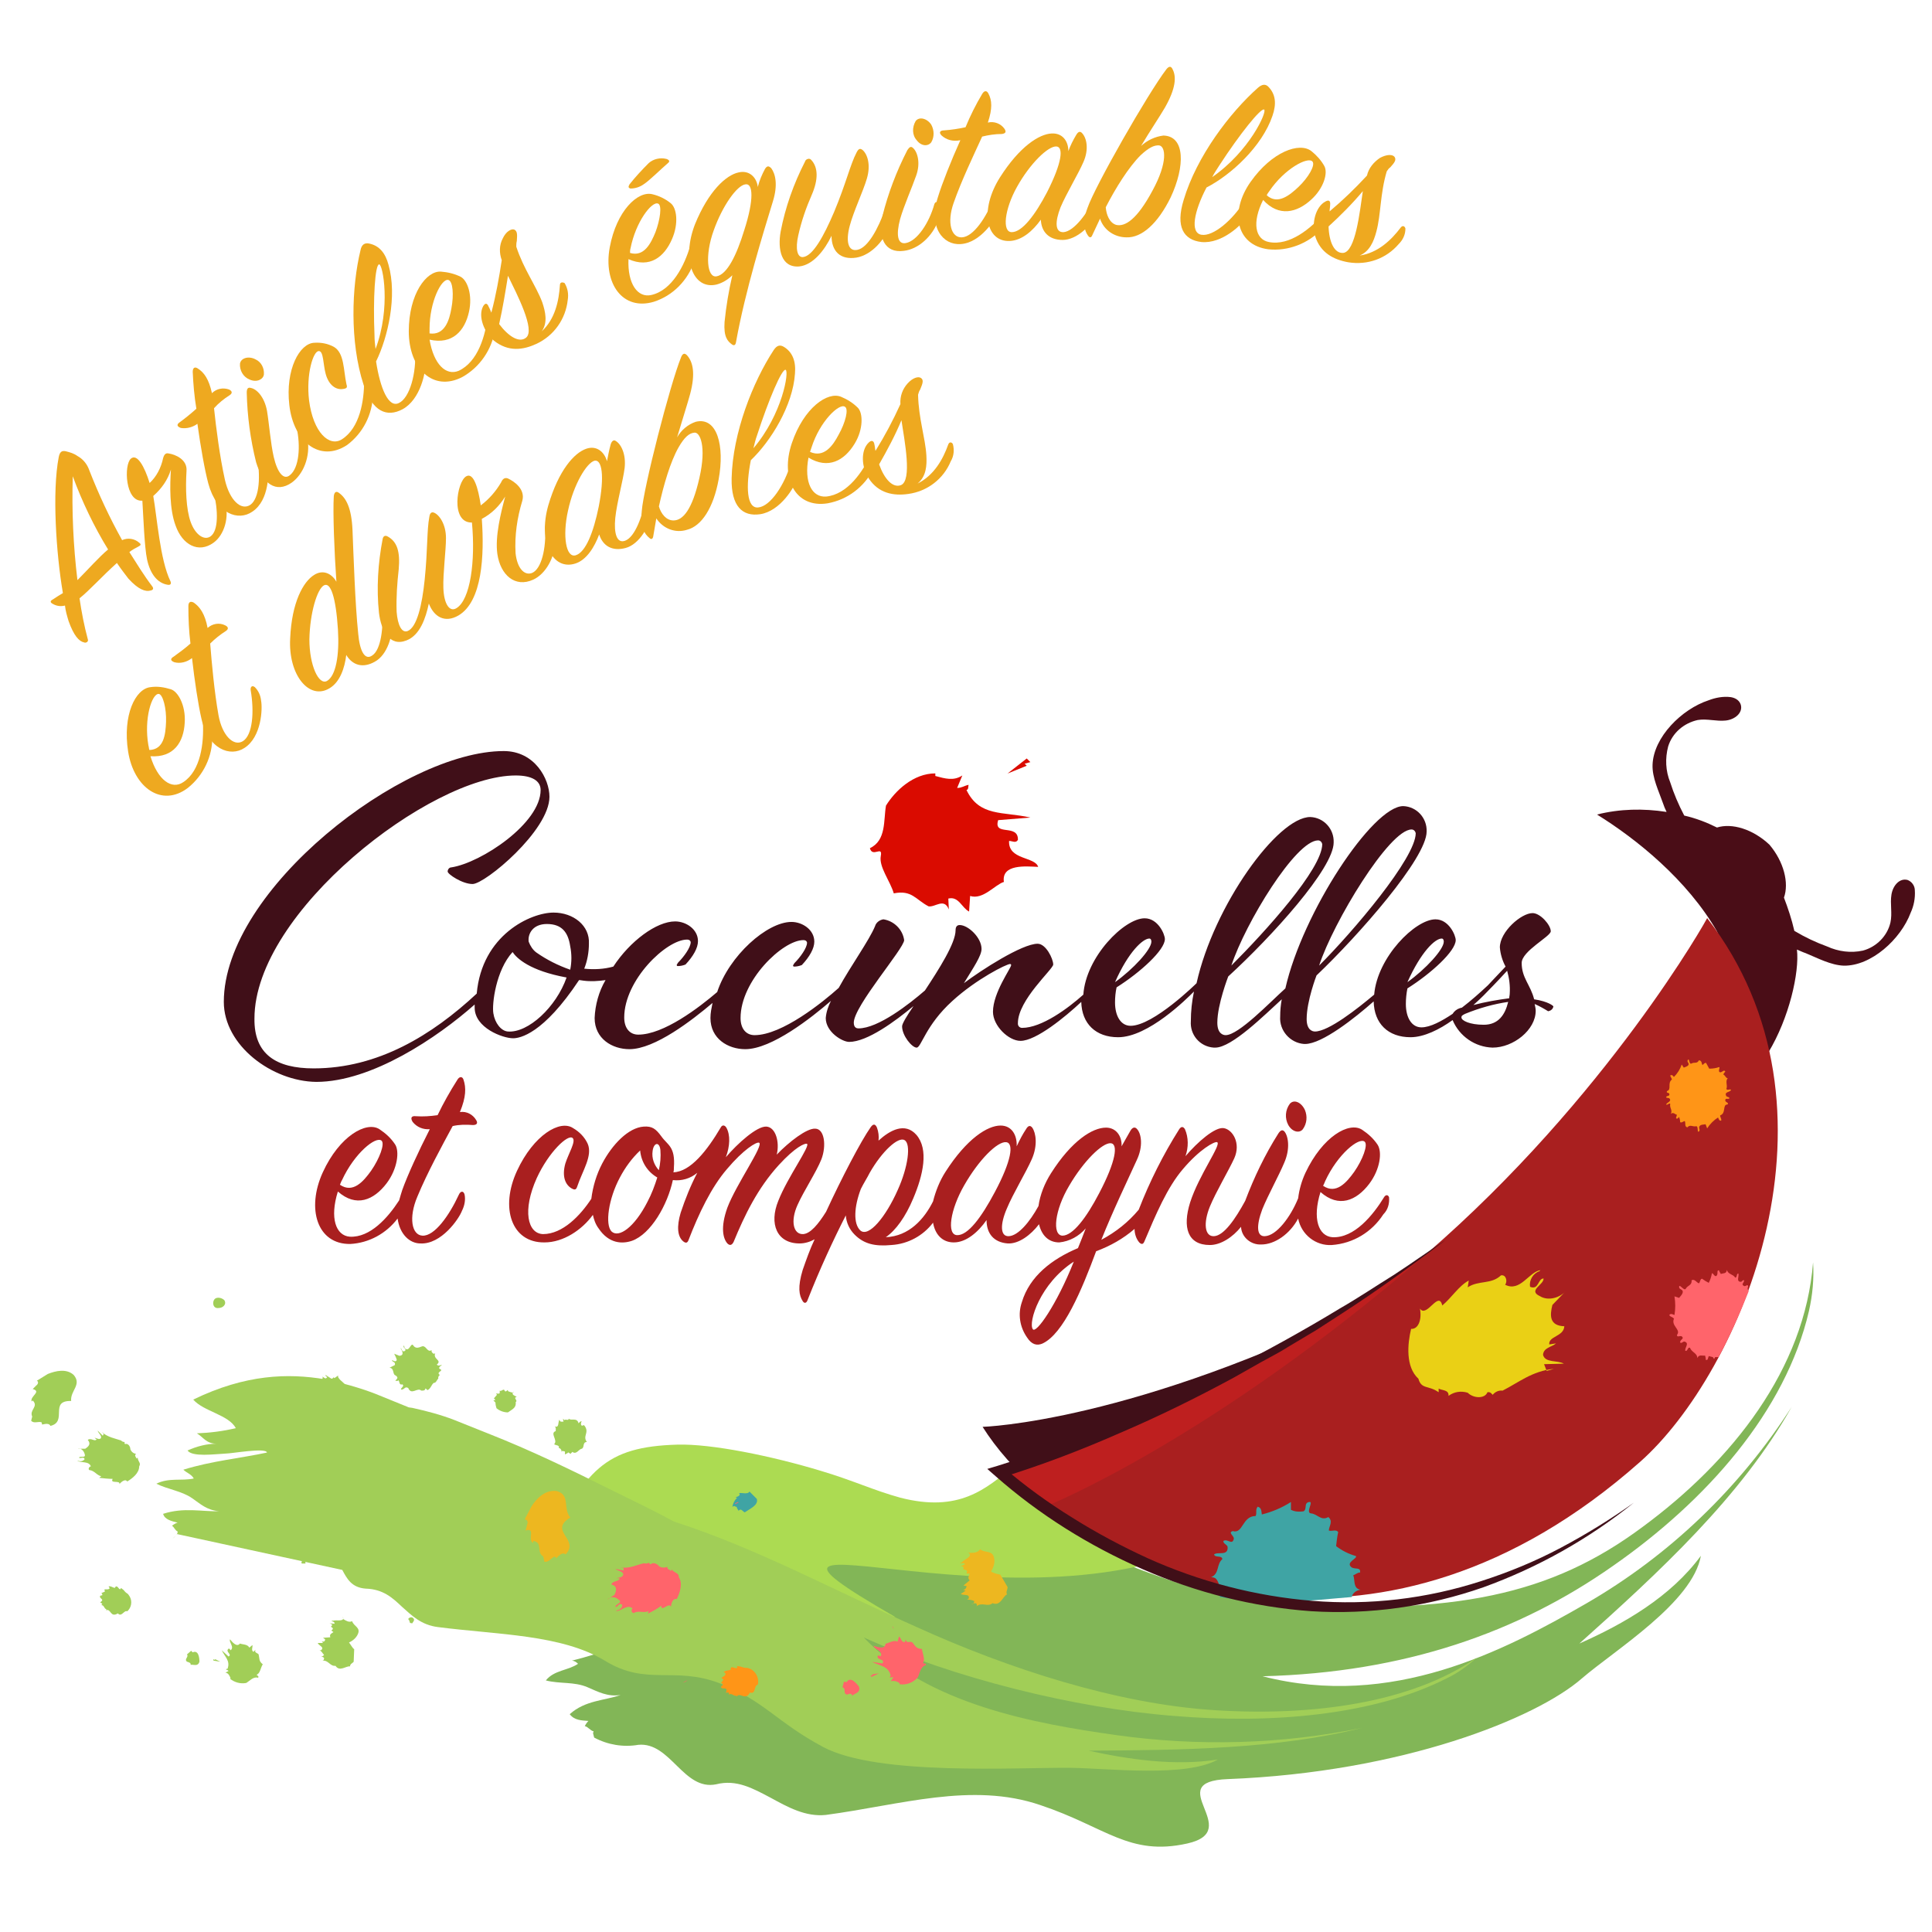 <?xml version="1.0" encoding="utf-8"?>
<!-- Generator: Adobe Illustrator 25.2.0, SVG Export Plug-In . SVG Version: 6.00 Build 0)  -->
<svg version="1.1" id="Calque_1" xmlns="http://www.w3.org/2000/svg" xmlns:xlink="http://www.w3.org/1999/xlink" x="0px" y="0px"
	 viewBox="0 0 372 372" style="enable-background:new 0 0 372 372;" xml:space="preserve">
<style type="text/css">
	.st0{fill:#82B657;}
	.st1{fill:#ACDB52;}
	.st2{fill:#A1CE57;}
	.st3{fill:#4A0D17;}
	.st4{fill:#400F18;}
	.st5{fill:#BE1F1F;}
	.st6{fill:#A91F1F;}
	.st7{fill:#3FA4A4;}
	.st8{fill:#EAD015;}
	.st9{fill:#FF9517;}
	.st10{fill:#FF646B;}
	.st11{fill:#DA0B00;}
	.st12{fill:#EDB720;}
	.st13{fill:#EEA920;}
</style>
<g id="Groupe_321" transform="translate(-1.306 114.314)">
	<g id="Groupe_292_1_" transform="translate(1.306 115.746)">
		<path id="Tracé_238_1_" class="st0" d="M111.3,90.3c-1.9,1.3-4.6,1.2-6.2,3.2c2.7,0.7,5.4,0.2,8,1.3c2.1,0.9,3.9,1.9,6.4,1.5
			c-3.1,1.1-6.8,1-9.8,3.7c0.9,1.2,2.3,1.2,3.6,1.3c-0.3,0.3-0.5,0.6-0.7,1c0.6,0.1,1.1,0.9,1.7,1c-0.1,0.2-0.1,0.5-0.2,0.7l0.1-0.3
			l0.2,0.8c2.6,1.4,5.6,1.9,8.5,1.4c6.2-0.6,8.7,8.9,15,7.6c3.9-1,7.1,0.8,10.5,2.6c3.3,1.8,6.7,3.7,10.6,3.3
			c14.3-1.9,28.1-6.4,41.3-1.9c12.6,4.2,17.1,9.9,28.3,7.4c11.2-2.5-5.2-11.9,7.8-12.4c33.6-1.3,59.4-11.7,68.2-19.4
			c6.4-5.5,21.3-14.6,22.9-23.6c-5.8,7.9-14.8,13.1-23.4,16.9c15.3-13.7,31.1-28.2,40.9-45.6c-10,15.6-23.5,28.6-39.6,37.9
			c-15.8,9.1-37.4,20.4-62.3,14c27.4-0.7,49.3-8.5,67.4-21.2c18.1-12.6,33.3-29.8,37.8-49.1c0.7-3.1,1-6.2,0.8-9.4
			c-1.6,20.5-15.5,38.2-32.9,51c-17.5,13-36,17-70.3,14.8c-19.9-1.2-49.7-17.1-49.7-17.1c-22-1.3-63.5,22.4-86.1,28
			C110.6,89.7,111,90,111.3,90.3z"/>
		<path id="Tracé_239_1_" class="st1" d="M172.4,81.3c-42.6-24.6,28.9,6.8,65.6-17.4c-8.8,5.8-15.9-11.2-20.7-15.9
			c-23.2-8.2-21.3,16.2-44,10.3c-5.1-1.4-9-3.3-15.4-5.2c-9.3-2.8-20.9-5.2-27.5-5c-13.8,0.4-17.9,4.8-25.2,20.6
			c7,4.9,15.5,4.6,22.1,10.4c-3,2.1-6.5,4.6-9.9,5.2c3,1.3,6.2,4.3,9.3,3.5L172.4,81.3z"/>
		<path id="Tracé_240_1_" class="st2" d="M78.1,44.2c1.5,0.8,3.7,1.8,4.4,3.2"/>
		<g id="Groupe_290_1_" transform="translate(24.207 22.225)">
			<path id="Tracé_241_1_" class="st2" d="M254.3,70.9c2.1-1,4.1-2.4,5.8-4c-12.7,8.8-31.8,11.3-50.5,10.1
				c-18.8-1.2-39.7-8-57.3-16c-16.4-7.3-30.9-15.2-46.7-20.3c-3.9-2.1-7.8-4-11.7-5.9c-8-4-15.8-7.8-24.2-11.1l-6.5-2.6
				c-2.6-1-5.3-1.7-8-2.3c-0.2,0-0.5-0.1-0.7-0.1l-6.4-2.6c-3.1-1.2-6.4-2.1-9.7-2.8c-7.1-1.2-15.3-1-25.4,3.9
				c2,2.3,6.8,2.9,8.2,5.5c-2.5,0.6-5,0.9-7.5,1c1.2,0.7,1.8,2,3.8,2c-1.9,0-3.8,0.5-5.6,1.3c0.9,1.3,5.2,0.7,7.3,0.6
				c1.2,0,7.8-1.2,8-0.2c-5.1,1.1-10.6,1.6-16.1,3.3c0.6,0.6,1.6,0.9,2,1.7c-2.4,0.5-4.8-0.2-7.2,1c2.2,1.1,4.9,1.4,6.9,2.8
				c1.6,1.1,2.8,2.3,5.2,2.5c-3.3,0.1-6.8-0.8-10.8,0.5c0.3,1.1,1.6,1.4,2.8,1.7c-0.4,0.1-0.7,0.3-1.1,0.6c0.4,0.2,0.6,0.9,1.1,1.1
				C10,43,9.8,43.2,9.7,43.3l0.2-0.2l31.8,6.9c0.9,1.7,1.8,3.4,4.5,3.6c3.4,0.1,5.2,1.8,7,3.5c1.9,1.7,3.7,3.5,6.9,3.9
				c11.6,1.5,23.8,1.4,32.2,6.5c8,4.9,13.3,1,22,4.3c8.7,3.4,11,7.5,20,12.3c10.5,5.6,37.5,3.9,47.6,4c7.3,0.1,22.2,1.9,28.4-1.6
				c-8.3,1.3-17.1,0-24.9-1.7c17.8-0.1,36.4-0.3,52.7-4.4c-15.6,3.2-31.7,3.6-47.4,1.4c-15.5-2.2-36.1-5.8-48.6-18.8
				c17.3,7.8,40.5,13.6,59.6,15.1C220.6,79.7,240.3,78,254.3,70.9z"/>
			<path id="Tracé_242_1_" class="st2" d="M9.7,43.4l-0.7,0.6C9.2,43.8,9.4,43.6,9.7,43.4z"/>
		</g>
		<g id="Groupe_291_1_" transform="translate(0 6.993)">
			<path id="Tracé_243_1_" class="st2" d="M16.3,42.9c0.3,0.9-0.8,0.3-1.1,0.7c0.3,0.3,0.9-0.3,1.1,0.3c-0.3,0.4-0.8,0.5-1.3,0.3
				h-0.1c0.7,0.5,2.2,0,2.6,1.1c-0.3,0-0.6,0.5-0.3,0.7c1,0.1,1.4,1,2.3,1.2l-0.4,0.3c0.9,0.1,1.8,0.2,2.6,0.2c-0.6,1,1.5,0.2,1.3,1
				c0.5-0.6,1.2-1,1.5-0.5c1-0.6,2.3-1.6,2.3-2.9c0.4-0.7-0.2-0.8-0.3-1.7l-0.2,0.2c-0.1-0.3-0.5-0.6-0.1-0.9
				c-0.5-0.1-0.9-0.4-1.1-0.9c0-0.6-0.5-1.2-1-1c-0.2-0.1-0.1-0.3-0.1-0.4c-0.3,0-0.5-0.1-0.7-0.3c-1.2-0.4-2.5-0.6-3.7-1.6l0.4,0.2
				l-0.2,0.5l-1-1c0.1,0.5,0.9,1,0.6,1.5c-0.4,0.3-0.8-0.1-1.2-0.1l0.4,0.3c-0.4,0.5-1.1-0.4-1.7,0.1c0.7,0.8,0.1,1.3-0.5,1.7
				l-1.4,0C15.5,41.7,16.1,42.2,16.3,42.9z"/>
			<path id="Tracé_244_1_" class="st2" d="M61.8,80.7l-0.3,0c0.4,0.1,0.6,0.6,0.9,0.9c-0.2,0.2-0.3,0.3-0.6,0.3l-0.1-0.1
				c0.1,0.2,1,0.1,0.6,0.8l-0.2,0.1c1.2-0.1,1.4,1.1,2.5,1c0.8,1.2,2,0,2.8,0.1c0-0.5,0.5-0.6,0.7-0.9l0.1-2.4
				c-0.4-0.3-0.6-0.8-1-1.3c0.7-0.3,1.4-0.9,1.7-1.6c0.6-1.3-0.8-1.5-1.1-2.5c-0.6,0.3-1.2-0.1-1.7-0.4L66,74.2
				c0.5,1.1-1.2,0.6-1.8,0.8l-0.4,0c0.2,0.2,0.7,0.2,0.6,0.6l-1-0.1c0.2,0,0.4,0.2,0.6,0.3l-0.3,0.4c0.2,0,0.3,0.2,0.4,0.3
				c0,0.2-0.2,0.3-0.3,0.4l0.4,0.3c-0.4,0.3-0.8,0.4-0.6,1l-1.4,0.1l0.4,0.3C62.6,79,62.3,79.1,62,79l-0.1-0.1l0.3,0.4l-1,0
				C61.3,79.8,62.6,80.1,61.8,80.7z"/>
			<path id="Tracé_245_1_" class="st2" d="M8,36.8l0.1,0.4c-0.2,0.2,1.3-0.5,1.6,0.3c3.4-0.8-0.3-4.9,4-4.8c-0.2-2,2.1-3.1,0.5-5
				c-1.4-1.3-3.5-0.8-5-0.2l-2.1,1.3c0.4,0.2,0.2,0.7-0.1,0.9l-0.7,0.7c1.8,0.5-0.6,1.4-0.2,2.4l0.2-0.2c1.2,1.2-0.7,1.8-0.1,3.1
				L6,36.5C6.5,37.1,7.3,36.6,8,36.8z"/>
			<path id="Tracé_246_1_" class="st2" d="M19.4,71.4c-0.4,0.2,0.7,0.2,0.1,0.6c0.6,0,0.5,0.7,1,0.8L20.4,73c1-0.4,0.8,1.5,2.3,0.6
				c0.7,0.8,1.2-0.7,1.8-0.4c0.8-0.7,1-1.9,0.5-2.8c-0.6-1-0.4-0.3-1.2-1.3l-0.5-0.4c-0.3,0.9-0.7-1-1.2,0c-0.5-0.1-0.7-0.4-1.2-0.3
				c0.1,0.1,0.2,0.3,0.2,0.4c-0.3,0.3-0.7,0.1-1,0.2l0.1,0.4l-0.7,0.3c0.2,0.1,0.2,0.2,0.2,0.4l-0.4,0.1
				C19,70.8,20.2,70.8,19.4,71.4z"/>
			<path id="Tracé_248_1_" class="st2" d="M37.7,46.6l0,0.4c0.5-0.2,0.3,0.4,0.6,0.6c0.8,0,2,0.2,2.2-0.6l-0.3-1.3
				c-0.4,0.2-0.8-0.4-1.2-0.6c0.1,0.5-0.8,0.1-0.7,0.2l0.1,0.2c-0.5,0.1-0.6,0.3-1.1,0.7c0.2-0.1,0.3,0,0.4,0.2
				C37.8,46.4,37.8,46.5,37.7,46.6z"/>
			<path id="Tracé_249_1_" class="st2" d="M38,45.9V46l0.6,0v-0.1L38,45.9z"/>
			<path id="Tracé_250_1_" class="st2" d="M42.1,14.8c0.8,0,1.6-0.7,1.1-1.5c-0.4-0.4-1.1-0.6-1.6-0.4C40.8,13.2,40.8,15,42.1,14.8
				z"/>
			<path id="Tracé_251_1_" class="st2" d="M55.5,61.8c-0.1,0.4,0,0.3,0.1,0.8c0.4,0.2,1.2,0.4,1.6,0c0.3-0.4,0.3-1,0-1.4
				c-0.5-0.4-0.4-0.2-1-0.5c-0.4,0.3-1,0.4-1,1.1L55.5,61.8z"/>
			<path id="Tracé_252_1_" class="st2" d="M58.8,64c0.1-0.3-0.1-0.4-0.3-0.6c-0.2,0-0.6,0.2-0.4,0.6L58.8,64z"/>
			<path id="Tracé_253_1_" class="st2" d="M45.5,39.8c0.3,0.4,0.8,0.5,1.3,0.5c0.1-0.3,0.5-0.5,0.2-0.8c-0.3-0.3-0.8-0.5-1.2-0.5
				c-0.1,0.2-0.5,0.4,0,0.7L45.5,39.8z"/>
			<path id="Tracé_254_1_" class="st2" d="M46.3,39.5l0.2-0.1c0.3,0.2-0.6-0.6-0.6,0.1C46,39.9,46.1,39.6,46.3,39.5z"/>
			<path id="Tracé_255_1_" class="st2" d="M61.3,31.2l-0.7,0.2c0.5-0.1,0.8,0.3,1.1,0.7c0,0.2-0.1,0.3-0.2,0.4
				c0.4-0.1,0.6,0.2,1,0.4l-0.3,0.5c1.5-0.1,3.9,1.1,4.9-1l-0.2-2.3l-0.1,0.1c-0.4-1.1-1.2-1.2-1.7-2.1l0-0.3l-0.7,0.5
				c-0.3-0.4-0.2,0.2-0.6,0.1l-1.1-0.7c-0.1,0.2,0.2,0.3,0.3,0.4c-0.3,0.5-0.6,0.1-0.9-0.1c0.2,0.5-0.4,0.9-1,1.6
				c-0.1-0.2-0.3-0.1-0.5-0.1c0.3,0,0.4,0.3,0.6,0.4v0.1l-1,0.1C60.4,30.8,61.4,30.4,61.3,31.2z"/>
			<path id="Tracé_256_1_" class="st2" d="M76.2,27.8c0.4,0.3,0.4,0.5,0.1,0.8l-0.2,0.2c-0.2-0.1,0.5,0.2,0.6-0.1
				c0.3,0.3,0.1,1,0.8,0.8c0.4,0.4-0.3,0.6-0.3,1c0.7,0.1,0.7-0.7,1.4-0.3c0.6,1.5,1.8-0.2,2.5,0.5c0.1,0,0.8,0.1,0.8-0.4
				c0.2,0,0.3,0.3,0.4,0.3c0.7-0.2,0.9-1.5,1.4-1.4c0.4-0.2,0.4-0.6,0.7-0.8c-0.1-0.3,0.1-0.6,0.3-0.7c-0.9-0.6,1-0.8-0.1-1.2
				c-0.2-0.4,0.4-0.6,0.5-0.7c-0.3-0.1-0.6,0.3-1-0.1c1.1-0.9-0.8-1-0.3-2.2c-0.3,0.3-0.6-0.1-0.7-0.3l0-0.3c-0.7,0.5-1-0.6-1.5-0.7
				c-0.3-0.3-1.4,0.9-2.1-0.3c-0.5-0.3-0.7,1.5-1.6,0.6L77.8,22c-0.4,0.5,0.7,0.7,0.1,1.1c-0.6,0.2-0.4-0.4-0.8-0.6
				c0.1,0.2,1,1.4-0.2,1.5l-1-0.4c0.2,0.4,0.4,0.8,0.5,1.2c-0.3,0.7-1-0.3-0.9,0.2c0.3,0.2,0.7,0.3,0.5,0.8l-1,0.5
				C76,26.4,75.5,27.6,76.2,27.8z"/>
			<path id="Tracé_257_1_" class="st2" d="M79.4,75.5c0.1-0.3,0.4-0.4,0.3-0.8c-0.3-0.6-1-0.3-1.1,0C79.1,75.2,78.6,75.5,79.4,75.5
				z"/>
			<path id="Tracé_258_1_" class="st2" d="M95.3,49.2c0.4-0.1,0.7,0.1,1-0.4c-0.2-0.2-0.1-0.8-0.5-0.9l-0.4,0
				c-0.3,0.3,0.8,0.5-0.1,0.8l-0.3-0.4C95.1,48.7,95,49,95.3,49.2z"/>
			<path id="Tracé_259_1_" class="st2" d="M95.4,33c0,0.4,0.1,0.8,0.2,1.1c0.6,0.5,1.4,0.8,2.2,0.8c1-0.7,1.6-0.9,1.5-2
				c0.5-0.3-0.6-0.8,0.2-1c-0.3-0.2-1.2-0.4-0.6-1c0.1,0.4-0.9,0-1.1-0.1l0-0.2c-0.2,0-0.3,0.4-0.6,0.2c-0.2-0.7-0.6,0.2-1.1-0.1
				c0.2,0.1,0.1,0.3,0.1,0.5c-0.1,0.2-0.5,0-0.7,0.1l-0.1-0.1l0.3,0.3l-0.6,0.7l0.3,0.3l-0.4,0.1L95.4,33z"/>
			<path id="Tracé_260_1_" class="st2" d="M106.7,41c0.2,0.3,1.1,0.1,0.9,0.8c0.2-0.1,0.4,0.2,0.5,0.4l0,0.3
				c0.1-0.3,0.4-0.1,0.6-0.1c0.2,0.1,0,0.4,0.1,0.6c0.2-0.2,0.4-0.1,0.6-0.4l0.5,0.3c0-0.2,0.2-0.2,0.3-0.4c0.8,0.6,1.2-0.5,1.8-0.6
				c0.6-0.2,0.1-1.3,1-1.3c-0.9-1.2,0.6-1.8-0.5-3.2c-0.1,0-0.3-0.1-0.4,0.1c-0.4-0.2-0.2-0.7-0.1-0.9c-0.3,0-0.4,0.2-0.6,0.4
				c-0.3-1.2-1.4-0.4-1.9-0.9c0,0.5-0.6,0-0.8,0.3l-0.3-0.3l0.1,0.6c-0.3-0.1-0.6,0.2-0.8-0.4c-0.3,0.6,0,1.6-0.9,1.3
				c0.3,0.2,0.2,0.6,0.2,0.9C105.8,38.9,107.5,40.3,106.7,41z"/>
			<path id="Tracé_261_1_" class="st2" d="M36.7,83.5c0.6-0.1,1.4,0.4,1.7-0.6c0-0.8-0.2-2.3-1.3-1.8l-0.3-0.3L36,81.5
				c0.4,0.5-0.6,0.9,0,1.4C36.3,83,36.8,83.1,36.7,83.5z"/>
			<path id="Tracé_262_1_" class="st2" d="M40,82l0.8,0.3L40,82z"/>
			<path id="Tracé_263_1_" class="st2" d="M42.4,82.9l-1-0.5v0.2l-0.3-0.2l0,0.3L42.4,82.9z"/>
			<path id="Tracé_264_1_" class="st2" d="M43.8,84.3c-0.1-0.1-0.2,0-0.3,0.1c0.2,0.1,0.4,0.1,0.5,0.3L43.4,85
				c0.6,0.1,0.8,0.6,1,1.1l-0.1,0.1c0.9,0.7,2,1,3.1,0.8c0.7-0.4,1.4-1.3,2.3-1c0.3-0.5-0.6-0.4-0.1-0.7s0.6-1.3,1-1.9
				c-0.8-0.6-0.6-1.1-0.8-1.9c-0.2-0.3-0.9-0.3-0.6-0.9l-0.4,0.4c-0.5-0.3-0.1-0.9-0.2-1.3L48,80.2c-0.3-0.7-1.4-0.6-1.8-0.8
				c-0.6,0.8-1.5-0.3-1.9-0.8c-0.3,0.5,0.9,1.5,0.1,2.1c-0.1-0.1-0.2-0.4-0.4-0.3c-0.7,0.6,0.8,1.1,0,1.5l-1.3-1.2
				C43.3,82,44.4,82.7,43.8,84.3z"/>
			<path id="Tracé_265_1_" class="st2" d="M42.9,83.1l0.6,0.3L42.9,83.1z"/>
			<path id="Tracé_266_1_" class="st2" d="M48.7,77.6L48.7,77.6l-0.1,0.5L48.7,77.6z"/>
		</g>
	</g>
	<g id="Groupe_296_1_" transform="translate(184.501 7.021)">
		<path id="Tracé_267_1_" class="st3" d="M162.8,61.5c0.5,0.2,1.1,0.5,1.7,0.7c2.2,0.9,4.8,2.3,7.3,2.4c5.3,0.1,11-5.1,12.9-10.2
			c0.6-1.3,0.9-2.8,0.8-4.3c0-0.9-0.6-1.7-1.4-2c-1.5-0.4-2.8,1-3.1,2.8s0.2,3.6-0.2,5.4c-0.6,2.6-2.7,4.7-5.3,5.4
			c-2.3,0.5-4.7,0.2-6.9-0.8c-2.2-0.8-4.3-1.8-6.3-3c-0.5-2.2-1.2-4.3-2-6.4c1-2.8,0-6.9-2.8-10.2l0,0l0,0l0,0l0,0
			c-3.2-3-7.2-4.2-10.1-3.3c-2-1-4.1-1.8-6.3-2.3c-1.1-2.1-2-4.2-2.7-6.4c-0.9-2.2-1-4.6-0.4-6.9c0.8-2.6,3-4.5,5.7-5.1
			c1.8-0.3,3.6,0.3,5.4,0.1s3.3-1.5,2.9-3c-0.2-0.7-0.8-1.3-1.9-1.5c-1.5-0.2-3,0.1-4.3,0.6c-5.2,1.7-10.6,7.1-10.8,12.4
			c-0.1,2.5,1.2,5.1,2,7.4c0.2,0.6,0.4,1.1,0.7,1.7c-4.5-0.7-9-0.6-13.4,0.5c7.6,4.7,17.4,12.6,23.1,22.5c4.3,9.6,5.6,15.4,9.9,23.3
			C161.3,74.7,163.3,65.9,162.8,61.5z"/>
		<path id="Tracé_268_1_" class="st4" d="M81.6,129.3C35,152.6,6,153.4,6,153.4c10.3,16.3,40,39.7,96.6,10.6
			c22-11.3,56.7-46,41.6-85.7C144.2,78.3,120.9,109.6,81.6,129.3z"/>
		<path id="Tracé_269_1_" class="st5" d="M91.4,120.2c-44.9,31-83,41.1-83,41.1c13.3,15.3,55.5,37.4,109.9-1.1
			c21.2-15,51.9-56,29.9-94.8C148.1,65.4,129.3,93.9,91.4,120.2z"/>
		<g id="Groupe_294_1_" transform="translate(12.61 42.632)">
			<path id="Tracé_270_1_" class="st6" d="M78.8,77.5C37.5,113.2,6,125.9,6,125.9c14.9,13.8,64.1,35.8,114-8.4
				c19.4-17.2,41.3-68,12.9-104.7C133,12.8,113.7,47.3,78.8,77.5z"/>
			<g id="Groupe_293_1_" transform="translate(31.258 112.437)">
				<path id="Tracé_271_1_" class="st7" d="M34.9,29.7c-1.5-0.3-1-1.8-1.4-2.8c0.4-0.1,0.9-0.6,1.3-0.5c0.2-1.1-0.9-0.6-1.6-1
					c-1.3-1,1.2-1.7,0.8-2.2c-1.4-0.4-2.6-1-3.8-1.9c0.1-0.9,0.2-1.8,0.4-2.7c-0.4-0.6-1.2-0.1-1.8-0.3c0-0.8,0.9-1.8-0.1-2.6
					c-1.4,0.8-2.1-0.6-3.3-0.7c-1.2-0.1,0.6-2.4-0.4-2.2c-1.1,0.2-0.3,1.4-1.1,1.8c-0.8,0.1-1.6,0.1-2.4-0.3l0-1.5
					c-1.7,1.1-3.6,1.9-5.6,2.4c-0.1-0.5,0-1.3-0.8-1.5c-0.5,0.6-0.1,1.2-0.4,1.8c-2.6,0-2.4,3.5-4.4,2.9c-1,0.3,0.3,0.9,0.2,1.5
					c-0.3,1.3-1.2-0.1-2,0.4c-0.1,0.5,0.7,0.7,0.8,1.1c0.2,1.9-1.9,0.9-2.6,1.5c0.2,0.7,1.5,0.1,1.6,0.9c-1.2,1-0.5,2.8-2.2,3.5
					c1.4-0.1,1.3,1.2,1.9,2C7.6,29.5,7.2,30,6.8,30c0,0.8,0.6,0.5,1.2,0.5c-0.1,0.2-0.2,0.4-0.2,0.6c10.8,1.7,16.6,0.7,25.4,0
					C33.4,30.3,34.1,29.8,34.9,29.7z"/>
			</g>
			<path id="Tracé_272_1_" class="st8" d="M100.7,85.6c-2.4-1.1,0.8-2.2,0.7-3.4c-1.1,0-0.9,2.3-2.6,1.6c-0.2-1.3,0.6-2.6,1.8-3
				l0.2-0.2c-2.2,0.3-3.9,4.3-6.8,2.8c0.5-0.6,0.2-2-0.8-1.8c-1.9,1.8-4.3,0.9-6.4,2.3l0.2-1.3c-1.9,1-3.3,3.3-5.1,4.8
				c-0.7-3-3,2.5-4.3,0.6c0.4,2.1-0.3,4-1.7,3.9c-0.7,2.9-1.1,7.3,1.4,9.6c0.6,2.1,1.9,1.2,3.9,2.6l0-0.7c0.7,0.4,2,0.2,1.9,1.4
				c1.1-0.8,2.4-1,3.7-0.6c1.1,1.1,3.3,1.2,3.8-0.1c0.6-0.1,0.8,0.3,1,0.5c0.5-0.6,1.2-0.9,1.9-0.8c3-1.5,5.7-3.8,9.9-4.2L102,100
				l-0.5-1.3l3.8-0.1c-1.2-0.7-3.6-0.1-4-1.7c0.1-1.4,1.7-1.5,2.5-2.2l-1.3,0.2c-0.2-1.6,2.8-1.5,2.9-3.5c-2.9-0.1-2.8-2.1-2.3-4.1
				l2.6-2.7C104.6,85.9,102.3,86.6,100.7,85.6z"/>
			<path id="Tracé_273_1_" class="st9" d="M136,42.9c0.1-0.1,0.2-0.4,0.4-0.5c-0.2-0.5-0.5,0-0.9,0.1c-0.7,0,0-1-0.3-1
				c-0.6,0.2-1.2,0.3-1.9,0.3c-0.2-0.4-0.4-0.7-0.6-1.1c-0.3-0.1-0.5,0.3-0.7,0.4c-0.2-0.3-0.1-0.9-0.7-0.9
				c-0.3,0.7-0.9,0.3-1.4,0.6c-0.5,0.3-0.4-1.1-0.7-0.7c-0.3,0.4,0.3,0.6,0.1,1c-0.2,0.3-0.7,0.4-0.9,0.5l-0.4-0.6
				c-0.3,0.9-0.8,1.7-1.5,2.4c-0.2-0.2-0.3-0.5-0.7-0.3c0,0.3,0.3,0.5,0.3,0.8c-0.9,0.7,0,1.9-0.9,2.2c-0.3,0.4,0.3,0.3,0.4,0.5
				c0.2,0.6-0.5,0.3-0.6,0.7c0.1,0.2,0.4,0.1,0.6,0.2c0.6,0.6-0.5,0.8-0.6,1.2c0.3,0.2,0.6-0.4,0.8-0.1c-0.2,0.7,0.5,1.2,0.1,1.9
				c0.5-0.4,0.8,0.1,1.2,0.2c-0.1,0.1-0.1,0.4-0.2,0.6c0.2,0.3,0.4,0,0.6-0.2c0.1,0.3,0.2,0.6,0.2,1c0.3,0.2,0.6-0.2,0.9-0.2
				c0.2,0.4-0.1,1.1,0.5,1.2c0.5-0.6,1-0.1,1.6-0.2c0.6-0.2,0.2,1.3,0.6,1c0.4-0.3-0.2-0.7,0.2-1.1c0.3-0.3,0.8-0.2,1.1-0.3l0.3,0.8
				c0.5-0.8,1.3-1.6,2.1-2.1c0.1,0.2,0.2,0.7,0.6,0.6c0.1-0.4-0.2-0.6-0.2-1c1.2-0.4,0.4-2.1,1.4-2.1c0.4-0.3-0.3-0.4-0.4-0.7
				c-0.1-0.7,0.6-0.2,0.8-0.5c-0.1-0.3-0.4-0.2-0.6-0.4c-0.5-0.9,0.7-0.7,0.9-1.2c-0.2-0.3-0.7,0.2-0.9-0.2c0.3-0.7-0.3-1.5,0.3-2.1
				C136.6,43.8,136.4,43.1,136,42.9z"/>
		</g>
		<g id="Groupe_295_1_" transform="translate(132.218 110.373)">
			<path id="Tracé_274_1_" class="st10" d="M21.2,16c-0.1-0.6-0.5,0.1-0.8-0.1c-0.7-0.3,0.1-0.7,0-1.1c-0.3-0.1-0.4,0.3-0.6,0.3
				c-1,0-0.3-1.1-0.5-1.6c-0.4,0-0.2,0.8-0.6,0.8c-0.4-0.7-1.4-0.6-1.6-1.5c-0.1,0.8-0.7,0.6-1.2,0.8c0-0.2-0.3-0.4-0.3-0.7
				c-0.5-0.1-0.2,0.5-0.4,0.9c-0.4,0.7-0.8-0.6-1-0.3c-0.1,0.6-0.3,1.2-0.6,1.8c-0.4-0.2-0.9-0.5-1.3-0.8c-0.4,0.1-0.3,0.6-0.6,0.9
				c-0.5-0.2-0.8-0.9-1.4-0.6c0.1,1-0.8,1-1.1,1.6c-0.3,0.6-1.2-0.9-1.3-0.4c-0.1,0.6,0.7,0.5,0.7,1c0,0.5-0.5,0.9-0.7,1.2L7,17.9
				c0.2,1.2,0.2,2.4,0,3.6c-0.3-0.1-0.7-0.4-1,0c0.2,0.4,0.6,0.3,0.9,0.7c-0.6,1.4,1.4,2.1,0.6,3.1c-0.1,0.6,0.6,0.1,0.9,0.3
				C9,26.1,8,26.2,8.1,26.8c0.3,0.2,0.5-0.2,0.8-0.2c1.1,0.3,0,1.2,0.2,1.8c0.5,0.1,0.4-0.8,0.9-0.6c0.3,0.9,1.4,1,1.4,2
				c0.3-0.8,1-0.4,1.5-0.5c0,0.2,0.2,0.5,0.1,0.8c0.5,0.2,0.4-0.3,0.6-0.7c0.3,0.1,0.5,0.1,0.8,0.2c0.1,0.2,0.2,0.4,0.3,0.3
				c0-0.1,0.1-0.2,0.1-0.3c0.2,0,0.4,0,0.7,0c2.2-4.1,4.1-8.4,5.8-12.7C21.1,16.7,21,16.3,21.2,16z"/>
		</g>
		<path id="Tracé_275_1_" class="st4" d="M95.2,117.4c-6.5,4.9-13.1,9.7-19.9,14.1c-1.7,1.1-3.4,2.2-5.1,3.3l-5.2,3.1
			c-1.7,1.1-3.5,2-5.3,3c-1.8,1-3.5,2-5.3,3c-7.2,3.9-14.5,7.5-22,10.7c-7.5,3.3-15.1,6.2-22.9,8.6l0.5-2c4.2,3.6,8.6,6.8,13.3,9.7
			c4.6,2.9,9.5,5.5,14.5,7.8c10,4.5,20.7,7.3,31.7,8.2c11,0.9,22-0.4,32.5-3.8c5.3-1.7,10.4-3.8,15.3-6.4c4.9-2.6,9.6-5.5,14.1-8.7
			c-8.7,7-18.5,12.5-29,16.3c-10.6,3.7-21.9,5.3-33.1,4.6c-11.2-0.8-22.2-3.6-32.5-8.1c-10.3-4.5-19.9-10.5-28.3-17.9l-1.6-1.4
			l2-0.6c7.7-2.4,15.3-5.1,22.7-8.3c7.4-3.2,14.8-6.5,22-10.2s14.3-7.6,21.2-11.8c3.5-2,6.9-4.3,10.3-6.4
			C88.5,122,91.8,119.6,95.2,117.4z"/>
	</g>
	<g id="Groupe_298_1_" transform="translate(185.498 18.028)">
		<path id="Tracé_277_1_" class="st11" d="M18,12.8L15.3,14L18,12.8z"/>
		<path id="Tracé_278_1_" class="st11" d="M9.8,16.6l3.7-1.5l-0.4-0.4l1.1-0.3l-0.7-0.7L9.8,16.6z"/>
		<path id="Tracé_279_1_" class="st11" d="M8.1,17.4L6,18.1L8.1,17.4z"/>
	</g>
	<g id="Groupe_299_1_" transform="translate(55.863 80.208)">
		<path id="Tracé_280_1_" class="st6" d="M34,19.6c1.2-2.9,1.2-4.7,0.7-6.2c-0.2-0.7-0.8-0.7-1.2,0c-1.4,2.2-2.7,4.5-3.8,6.8
			c-1.4,0.2-2.8,0.3-4.2,0.2c-0.8-0.1-1.1,0.3-0.6,1.1c0.8,1,2,1.5,3.3,1.4c-2.2,4.3-4.3,8.9-5.3,11.7c-0.2,0.6-0.4,1.3-0.6,2
			c-2.2,3.4-5.6,7.2-9.5,7c-2.7-0.2-3.9-3.6-2.3-8.7c3.5,3.1,6.9,1.7,9.4-1.6c2.1-2.8,2.5-6.2,1.6-7.5c-0.8-1.2-1.8-2.1-3-2.9
			c-2.5-1.6-7.7,1.3-10.9,8.3s-1.1,13.9,5.3,13.8c3.6-0.2,6.9-2,9.1-4.9c0.4,3,2.3,4.8,4.4,4.8c4,0.2,7.4-4.7,8-6.3
			c0.5-1,0.7-2.1,0.5-3.1c-0.2-0.8-0.8-0.7-1.1,0c-1.9,4.1-4.7,8-7,7.9c-2.1-0.1-2.7-3.5-1-7.5c1.9-4.6,4.8-9.9,6.8-13.6
			c1.3-0.3,2.6-0.3,3.9-0.2c0.8,0,1-0.4,0.6-1C36.5,20.1,35.3,19.4,34,19.6z M11.3,32.7c2.4-5.2,6.5-8.5,7.6-7.6
			c0.7,0.6-0.4,3.5-2,5.8c-1.5,2.1-3.5,4.4-6,2.7C11,33.4,11.1,33,11.3,32.7L11.3,32.7z"/>
		<path id="Tracé_281_1_" class="st6" d="M196.3,22.9c0.8-1.1,0.9-2.5,0.4-3.7c-0.7-1.5-2.1-2.1-2.9-1.2c-0.9,1.2-1,2.8-0.3,4.1
			C194.3,23.5,195.7,23.7,196.3,22.9z"/>
		<path id="Tracé_282_1_" class="st6" d="M212.9,36c-0.2-0.5-0.6-0.5-0.9-0.1c-2.2,3.6-5.8,8-10,7.8c-2.7-0.2-3.9-3.6-2.3-8.7
			c3.5,3.1,6.9,1.7,9.4-1.6c2.1-2.8,2.5-6.1,1.6-7.5c-0.8-1.2-1.8-2.1-3-2.9c-2.5-1.6-7.6,1.3-10.9,8.3c-0.7,1.5-1.2,3.2-1.4,4.9
			c-1.5,3.7-4.2,7.2-6.4,7.3c-1.6,0.1-1.7-2-0.5-5.2c1.1-2.7,3.2-6.5,4.2-8.9c1.2-2.7,0.8-5.1,0.1-6c-0.4-0.5-0.8-0.3-1.2,0.3
			c-2.6,4.1-4.7,8.5-6.4,13c-1.9,3.5-4.1,6.7-6,6.8c-1.8,0.1-2.1-2.5-0.8-5.7c1.2-2.9,3.6-6.9,4.7-9.3c1.3-2.9-0.3-5.5-2-5.8
			s-5.1,2.7-7.4,5.4c0.6-1.7,0.6-3.6-0.1-5.2c-0.3-0.5-0.7-0.6-1.1,0c-3.1,4.9-5.7,10.1-7.8,15.5c-2,2.4-4.4,4.3-7.2,5.8
			c2.1-5.3,5.3-12,6.8-15.3c1.3-2.7,0.9-5.1,0.1-6c-0.4-0.5-0.9-0.4-1.3,0.3c-0.5,0.9-1.1,1.9-1.7,3c0.1-1.9-1-3.6-3-3.6
			c-2.6,0-6.6,2.5-10.6,8.8c-1.2,1.9-2.1,4.1-2.4,6.3c-1.7,3.1-3.9,5.7-5.7,5.8c-1.7,0.1-1.7-2.3-0.4-5.3c1.2-2.9,3.7-7,4.8-9.5
			c1.2-2.7,0.8-5.1,0.1-6.1c-0.4-0.5-0.8-0.4-1.2,0.3c-0.6,0.9-1.2,2-1.8,3.3c0.1-2.1-0.9-4-3.1-4c-2.5,0-6.5,2.5-10.6,8.9
			c-1.1,1.7-1.9,3.7-2.4,5.7c-1.7,3.4-4.6,6.7-9.1,6.9c1.9-1.3,3.8-3.9,5.3-7.5c1.9-4.5,3-9.4,0.6-12.2c-2.2-2.5-5.1-0.9-7.3,1.1
			c0.1-0.8,0-1.7-0.3-2.5c-0.3-0.7-0.7-0.8-1.2-0.1c-1.9,2.7-5.6,9.8-8.6,16.3c-1.5,2.4-3,4.2-4.4,4.3c-1.9,0.1-2.5-2.5-1.1-5.6
			c1.2-2.7,3.6-6.3,4.6-8.8c1-2.6,0.6-5.9-1.2-5.9c-1.6-0.1-5,2.5-7.4,5c0.6-2.4-0.2-5.3-2-5.4c-1.8-0.1-5.5,3.2-7.8,5.9
			c0.8-2.1,0.9-4.3,0.1-5.7c-0.3-0.5-0.8-0.6-1.1,0c-2.6,4.4-5.8,8.5-9.1,8.6c0.1-0.3,0.1-0.6,0.1-0.9c0.3-4.1-1.2-4.3-2.4-6
			c-1.1-1.5-1.8-2-3.4-1.9c-3,0.2-6.1,3.5-8,7.1c-1.1,2.1-1.8,4.4-2.1,6.8c-2.1,3.2-5.5,6.8-9.3,6.8c-3-0.1-4-4.6-1.2-10.8
			c2.3-5,6-8.5,6.9-7.7c0.7,0.6-0.8,3-1.4,4.9c-0.7,2.5,0,4.1,1.2,4.8c0.7,0.4,0.9,0.2,1.1-0.4c1-3,3-5.9,2-8.2
			c-0.6-1.3-1.6-2.3-2.8-3c-2.5-1.7-7.6,1.3-10.8,8.2c-3.3,7.1-1.1,13.9,5.3,13.8c3.6,0,7.2-2.4,9.3-5.3c0.2,0.9,0.5,1.8,1.1,2.6
			c2,3,4.6,3,6.4,2.4c3.7-1.3,6.9-7,7.9-11.7c1.7,0.2,3.4-0.3,4.7-1.4c-1.3,2.5-2.3,5-3.2,7.7c-0.8,2.7-0.6,4.6,0.5,5.5
			c0.5,0.4,0.8,0.3,1-0.2c2-5.2,4.4-10.2,7.4-13.7c3.2-3.8,5.7-5.3,6.2-5.1c1,0.4-4.4,8-6.1,12.5c-1.4,3.9-0.8,6,0,6.9
			c0.5,0.5,0.9,0.3,1.2-0.3c2.1-5.1,4.6-10.3,8.7-14.8c3.2-3.5,5-4.2,5.4-4.1c0.8,0.3-3.7,6.4-5.5,11c-1.8,4.4-0.3,8.2,4.1,8.2
			c1,0,2-0.3,2.9-0.8c-0.9,1.9-1.6,3.9-2.3,5.9c-1,3.3-0.7,4.9,0,6c0.3,0.5,0.7,0.4,0.9-0.1c2.4-6.1,5-11.7,7.4-16.4
			c0.1,1.4,0.7,2.7,1.7,3.7c1.8,1.8,3.9,2.3,7.1,2c3.2-0.2,6.1-1.8,8-4.3c0.4,2.3,1.8,3.8,4,3.8c2.4,0,4.7-2,6.3-4.3
			c0,2.6,1.4,4.3,4.1,4.5c2.1,0.1,4.4-1.6,6-3.7c0.5,2.1,1.8,3.5,3.9,3.5c2-0.2,3.8-1.2,5.1-2.7c-0.5,1.3-1,2.6-1.5,3.8
			c-5,2.1-9.3,5.4-10.8,10.4c-0.8,2.3-0.4,4.8,1,6.8c0.9,1.4,1.9,1.6,2.9,1.2c4.1-1.8,7.7-10.5,10.4-17.8c2.7-1,5.2-2.4,7.4-4.3
			c0,0.9,0.3,1.9,0.9,2.6c0.5,0.5,0.8,0.3,1-0.2c2.2-5.2,4.4-10.4,7.4-13.9c3.2-3.8,6.1-5.4,6.6-5.2c0.9,0.4-3.5,6.3-5.2,11.6
			c-1.5,4.8-0.5,8.2,3.8,8.2c2.1,0,4.4-1.5,6-3.5c0.1,2,1.9,3.5,3.9,3.4c0,0,0,0,0,0c2.6,0,5.5-2,7.1-5c0.6,3.1,3.4,5.3,6.5,5.1
			c4.1-0.3,7.7-2.5,9.9-5.9C212.7,38.4,213,37.2,212.9,36z M200.6,32.9c2.4-5.2,6.5-8.5,7.6-7.6c0.7,0.6-0.4,3.5-2,5.8
			c-1.5,2.1-3.5,4.4-6,2.7C200.3,33.6,200.5,33.2,200.6,32.9z M70.1,36.9c-2.5,4.9-5.5,7-6.9,5.7c-1.3-1.3-0.6-6.3,1.6-10.4
			c1-1.9,2.3-3.7,3.9-5.2c0.2,2.2,1.4,4.1,3.3,5.2C71.5,33.8,70.9,35.4,70.1,36.9z M72.3,30.8c-0.9-1-1.4-2.3-1.2-3.7
			c0.2-1.6,1.3-1.9,1.5-0.2C72.7,28.2,72.6,29.5,72.3,30.8z M111.1,42.4c-1.4-1.3-1.2-4.6,0.1-8c0.6-1.2,1.2-2.1,1.7-3.1
			c2.4-4.2,5.5-7,6.7-6.3c1.3,0.7,0.7,5.2-1.3,9.6C116,39.8,112.7,43.8,111.1,42.4z M129.7,43.3c-2-0.1-1.3-4.9,1.4-9.6
			c2.8-4.9,6.4-8.5,8.1-8.3c1.5,0.2,1,3.6-2.2,9.6C134.4,39.9,131.8,43.4,129.7,43.3L129.7,43.3z M144.3,61.4
			c-0.9-1.3,1.4-8.8,7.9-13C148.9,56.7,144.9,62.4,144.3,61.4L144.3,61.4z M150,43.4c-2-0.1-1.5-4.9,1.3-9.6c2.8-4.8,6.4-8.3,8-8.2
			c1.5,0.1,1,3.5-2.2,9.6C154.6,40,152,43.4,150,43.4L150,43.4z"/>
	</g>
	<g id="Groupe_300_1_" transform="translate(96.316 159.878)">
		<path id="Tracé_283_1_" class="st10" d="M24.1,33.8c0.9,0.7-0.6,0.8-0.6,1.4c0.5,0.1,0.6-0.9,1.3-0.4c0,0.6-0.5,1-1.1,1.1
			l-0.1,0.1c1,0.1,2.1-1.4,3.2-0.5c-0.3,0.2-0.3,0.8,0.2,0.9c1-0.6,1.9,0.1,2.9-0.4l-0.2,0.5c0.9-0.4,1.8-0.9,2.6-1.5
			c0,1.3,1.5-0.8,1.9,0.2c0-0.9,0.5-1.7,1.1-1.5c0.6-1.2,1.2-3,0.4-4.2c0-0.9-0.7-0.7-1.4-1.5l-0.1,0.3c-0.3-0.3-0.8-0.3-0.7-0.8
			c-0.5,0.2-1.1,0.2-1.6-0.1c-0.4-0.6-1.3-0.8-1.6-0.4c-0.2,0-0.3-0.2-0.4-0.3c-0.3,0.2-0.6,0.2-0.9,0.1c-1.4,0.3-2.8,1.1-4.6,0.8
			l0.6,0l0.1,0.6l-1.6-0.3c0.4,0.4,1.5,0.4,1.5,1.1c-0.2,0.6-0.8,0.5-1.3,0.7l0.6,0c-0.1,0.7-1.3,0.4-1.6,1.2c1.2,0.3,1,1.2,0.6,2
			l-1.4,0.9C22.5,33.2,23.4,33.2,24.1,33.8z"/>
		<path id="Tracé_284_1_" class="st12" d="M91.5,33.6l-0.3,0.2c0.5,0,1,0.1,1.4,0.3c-0.1,0.3-0.1,0.5-0.4,0.6l-0.2-0.1
			c0.3,0.2,1-0.5,1.1,0.3l-0.1,0.2c1.1-0.9,2.1,0.2,3.1-0.6c1.6,0.6,1.9-1.3,2.8-1.7c-0.3-0.4,0.1-0.9,0.1-1.4l-1.4-2.4
			c-0.6-0.1-1.3-0.3-1.8-0.6c0.5-0.8,0.8-1.7,0.6-2.6c-0.3-1.6-1.8-0.9-2.7-1.7c-0.4,0.7-1.3,0.7-1.9,0.7l-0.4-0.1
			c1.1,0.8-0.7,1.3-1.2,1.9l-0.4,0.2c0.4,0.1,0.8-0.2,1,0.2l-1,0.5c0.2-0.1,0.5-0.1,0.7,0l0,0.6c0.2-0.2,0.4,0,0.6,0.1
			c0.2,0.1,0,0.4,0,0.6l0.6,0c-0.1,0.5-0.5,0.8,0,1.3l-1.2,1l0.6,0.1c0,0.3-0.2,0.6-0.5,0.7l-0.2,0l0.5,0.2L90,32.7
			C90.4,33.1,91.8,32.6,91.5,33.6z"/>
		<path id="Tracé_285_1_" class="st12" d="M11.8,25.5l0.3,0.3c-0.1,0.3,1-1.4,1.8-0.7c2.8-2.9-3.4-4.5,0.9-7.1
			c-1.5-1.8,0.1-4.3-2.6-5.1c-2.2-0.3-3.9,1.4-4.9,3L6,18.4c0.5-0.1,0.7,0.5,0.5,0.9l-0.3,1.2c2-0.6,0.3,1.7,1.4,2.4l0.1-0.4
			c1.9,0.4,0.5,2.2,1.9,3l0.2,1C10.6,26.7,11.1,25.8,11.8,25.5z"/>
		<path id="Tracé_286_1_" class="st9" d="M44.8,51.6c-0.3,0.4,0.8-0.3,0.5,0.5c0.6-0.4,1,0.4,1.5,0.2l0,0.2c0.7-1,1.7,0.9,2.6-0.8
			c1.2,0.4,0.7-1.4,1.5-1.5c0.3-1.2-0.3-2.4-1.3-3c-1.2-0.5-0.6,0-2-0.5l-0.7-0.1c0.3,1.1-1.4-0.5-1.2,0.7c-0.5,0.2-1,0.1-1.4,0.5
			c0.2,0,0.3,0.1,0.4,0.3c-0.1,0.5-0.6,0.5-0.8,0.8l0.4,0.3l-0.5,0.7c0.2-0.1,0.3,0.1,0.4,0.3l-0.4,0.4C44,51.3,45.2,50.4,44.8,51.6
			z"/>
		<path id="Tracé_287_1_" class="st10" d="M37.4,49.3l-1,0.5l0.6-0.2L37.4,49.3z"/>
		<path id="Tracé_288_1_" class="st7" d="M46.9,16.2l0.3,0.5c0.5-0.6,0.8,0.2,1.2,0.3c1-0.7,2.7-1.4,2.3-2.6L49.3,13
			c-0.3,0.6-1.4,0.2-2,0.3c0.5,0.6-0.8,0.8-0.7,0.8l0.3,0.1c-0.5,0.5-0.8,1.1-0.9,1.8c0.1-0.2,0.4-0.3,0.6-0.1
			C46.8,15.9,46.9,16,46.9,16.2z"/>
		<path id="Tracé_289_1_" class="st10" d="M46.5,15.3l0.1,0.1l0.6-0.3L47.1,15L46.5,15.3z"/>
		<path id="Tracé_290_1_" class="st10" d="M69.1,52.3c0.5-0.5,1.6-0.5,1.3-1.7c-0.5-0.7-1.7-2.1-2.4-0.9l-0.5-0.1l-0.3,1.1
			c0.8,0.2,0,1.2,0.9,1.4C68.4,52,68.9,51.7,69.1,52.3z"/>
		<path id="Tracé_291_1_" class="st10" d="M71.3,48.6l1-0.2L71.3,48.6z"/>
		<path id="Tracé_292_1_" class="st10" d="M74.2,48l-1.3,0.2l0.1,0.2h-0.4l0.2,0.3L74.2,48z"/>
		<path id="Tracé_293_1_" class="st10" d="M76.5,48.5c-0.1,0-0.1,0.1-0.2,0.3c0.3,0,0.5-0.1,0.7,0l-0.5,0.7c0.6-0.1,1.2,0,1.7,0.4
			l0,0.2c1.3,0.2,2.6-0.3,3.5-1.3c0.4-0.8,0.5-2.1,1.6-2.4c0-0.6-0.8,0-0.5-0.6s-0.2-1.7-0.3-2.5c-1.2,0-1.3-0.7-1.9-1.3
			c-0.4-0.2-1.1,0.3-1.2-0.5L79.2,42c-0.7,0-0.7-0.8-1.1-1.1l-0.3,1c-0.7-0.4-1.7,0.3-2.3,0.4c-0.1,1.2-1.6,0.6-2.3,0.4
			c0.1,0.7,1.8,0.9,1.4,2c-0.2,0-0.4-0.2-0.6-0.1c-0.3,1,1.5,0.5,0.9,1.5l-2-0.3C74.5,46.6,76.1,46.6,76.5,48.5z"/>
		<path id="Tracé_294_1_" class="st10" d="M74.8,47.9l0.7,0L74.8,47.9z"/>
		<path id="Tracé_295_1_" class="st10" d="M76.9,39L76.8,39l0.3,0.5L76.9,39z"/>
	</g>
	<path id="Tracé_296_1_" class="st4" d="M296.7,78.1c-0.7-2.8-2.4-4.1-2.4-7c0-2.3,5.6-5.1,5.6-6.1c0-1.2-2-3.5-3.5-3.5
		c-2.2,0-6.3,3.6-6.3,6.6c0.1,1.3,0.5,2.6,1.1,3.7c-2.1,2.2-3.3,3.5-3.4,3.6l0,0c-1.6,1.5-3.3,3-5,4.3c-0.1,0-0.3,0.1-0.4,0.1
		c-0.6,0.2-1.1,0.6-1.4,1.1c-2.1,1.4-4.3,2.6-6,2.6c-1.9,0-3-1.9-3-4.5c0-1,0.1-2,0.3-3c4.6-2.9,9.3-7.2,9.3-9.3c0-0.9-1.3-4-3.9-4
		c-3.9,0-11.2,7.3-11.8,14.5c-3.2,2.7-8.8,7.1-11.4,7.1c-0.5,0-1.6-0.3-1.6-2.4c0-3.5,1.9-8.4,1.9-8.4c8.1-7.7,21.2-22.6,21.2-27.7
		c0.1-2.6-1.9-4.8-4.5-4.9c-5.9,0-19.4,20.5-22.7,35.1c-3,2.7-9,9-11.5,9c-0.5,0-1.6-0.3-1.6-2.4c0-3.5,2.1-8.9,2.1-8.9
		c8.4-7.7,20.3-20.8,20.3-25.8c0.1-2.6-1.9-4.8-4.5-4.9c-6.3,0-18.6,17.1-21.9,32l0,0c0,0-8.3,8.2-12.7,8.2c-1.9,0-3-1.9-3-4.5
		c0-1,0.1-2,0.3-2.9c4.6-2.9,9.3-7.2,9.3-9.3c0-0.9-1.3-4-3.9-4c-3.9,0-11.3,7.4-11.8,14.7c-2.9,2.6-8,6.4-11.8,6.4
		c-0.4,0-0.8-0.3-0.8-0.8c0,0,0-0.1,0-0.1c0-4.5,6.8-10.4,6.8-11.3c0-1.1-1.4-4-3-4c-3,0-10.9,5.1-14.2,7.6c1.9-3.1,3.4-5.3,3.4-6.6
		c0-2.2-2.6-4.6-4.2-4.6c-0.5,0-0.8,0.3-0.8,1c0,2.5-3.2,7.5-5.9,11.6c-3,2.6-9,7.3-12.8,7.3c-0.3,0-0.9-0.1-0.9-1.1
		c0-3.2,9.7-14.3,9.7-15.9c-0.3-2.1-2-3.7-4-4c-0.7,0.1-1.4,0.6-1.6,1.3c-1.1,2.7-4.7,7.7-7,11.9c-3,2.7-10.9,9.1-16.2,9.1
		c-1.6,0-2.7-1.2-2.7-3.3c0-7.2,8.1-15,12.1-15c0.6,0,0.7,0.4,0.7,0.5c0,1-1.3,2.8-2.4,3.9c-0.1,0.1-0.2,0.3-0.3,0.5
		c0,0.1,0.1,0.2,0.2,0.2c0.5,0,1-0.1,1.5-0.3c1.5-1.6,2.4-3.2,2.4-4.5c0-2.3-2.3-3.8-4.4-3.8c-4.7,0-12,6.5-14.3,13.5
		c-3.5,3-10.3,8.2-15.2,8.2c-1.6,0-2.7-1.2-2.7-3.3c0-7.2,8.1-15,12.1-15c0.6,0,0.7,0.4,0.7,0.5c0,1-1.3,2.8-2.4,3.9
		c-0.1,0.1-0.2,0.3-0.3,0.5c0,0.1,0.1,0.2,0.2,0.2c0.5,0,1-0.1,1.5-0.3c1.5-1.6,2.4-3.2,2.4-4.5c0-2.3-2.3-3.8-4.4-3.8
		c-3.6,0-8.7,3.8-11.9,8.7c-1.8,0.5-3.7,0.6-5.6,0.4c0.6-1.5,0.9-3.2,0.9-4.8c0.2-3.5-3-6-6.8-6c-4.4,0-13.8,4.3-14.8,15.6
		C84.5,85,74.1,91.4,61.7,91.4c-7.2,0-11.5-2.7-11.4-9.6c0-20.5,33.9-46.8,50.3-46.8c3.1,0,4.8,1,4.8,2.8c0,6.4-11.4,14-17.2,14.9
		c-0.4,0-0.7,0.4-0.7,0.8c0,0.5,2.8,2.4,4.8,2.4c2.4,0,14.8-10.3,14.8-16.8c0-3.4-2.8-8.8-8.8-8.8c-19.4,0-53.9,26.7-53.9,48.3
		c0,8.4,9.3,15.3,17.8,15.4c10.7,0,23.4-8.6,30.5-14.9c0,0.2,0,0.4,0,0.6c0,3.9,5.4,5.9,7.4,5.9c1.3,0,5.8-0.8,12.7-11.2
		c0,0,0.3,0,0.8,0.1h0c1.4,0.2,2.9,0.1,4.3-0.1c-1.3,2.2-2,4.8-2.1,7.3c0,4,3.4,6,6.7,6c4.9,0,12.1-5.6,16-8.9
		c-0.2,1-0.4,1.9-0.4,2.9c0,4,3.4,6,6.7,6c5.1,0,12.8-6.1,16.5-9.3c-0.5,1-0.9,2.1-1,3.3c0,2.7,3.2,4.6,4.5,4.6
		c3.5,0,8.9-4,12.4-6.9c-1.3,1.9-2.2,3.4-2.2,3.9c0,1.8,1.9,4.1,2.8,4.1s1.7-4.3,6.9-9c4.6-4.2,10.4-7.1,11.1-7.1
		c0.1,0,0.2,0.1,0.2,0.2c0,0.6-3.5,5.3-3.5,9c0,2.7,3,5.6,5.3,5.6c3,0,8.6-4.6,11.7-7.5c0.1,4.2,2.8,6.8,7.1,6.8
		c5.8,0,13.2-7.4,14.6-8.8c-0.4,1.9-0.6,3.8-0.6,5.7c-0.2,2.6,1.7,4.9,4.4,5.1c0.1,0,0.2,0,0.3,0c3.2,0,9.5-6.3,12.8-9.3
		c-0.2,1.1-0.3,2.2-0.3,3.3c-0.2,2.7,1.9,5.1,4.6,5.3c0.1,0,0.1,0,0.2,0c3.3,0,9.7-5.1,13.2-8.2c0.1,4.3,2.8,6.9,7.1,6.9
		c2.6,0,5.6-1.5,8.1-3.3c1.3,3.1,4.3,5.2,7.7,5.3c4,0,8.3-3.4,8.3-7.1c0-0.4-0.1-0.8-0.2-1.3c0.9,0.4,1.8,0.9,2.6,1.4
		c0.5-0.1,0.9-0.4,1-0.9C300.5,79.4,299.4,78.5,296.7,78.1z M278.9,66.4c0.3,0,0.4,0.3,0.4,0.6c0,1.5-3.5,5.3-7,7.8
		C274.9,69,277.6,66.4,278.9,66.4z M273.1,45.4c0.4,0,0.7,0.3,0.8,0.7c0,4.8-12.1,19-18.6,25.5C258,63.3,268.8,45.4,273.1,45.4z
		 M255.1,47.5c0.4,0,0.7,0.3,0.8,0.7c0,4.8-11,16.9-17.5,23.4C241.1,63.4,250.8,47.5,255.1,47.5L255.1,47.5z M222.6,66.4
		c0.3,0,0.4,0.3,0.4,0.6c0,1.5-3.5,5.3-7,7.8C218.6,68.9,221.4,66.4,222.6,66.4z M99.1,84.3c-1.3-0.1-2.5-1.6-2.8-3.5
		C96,79,96.8,72.5,100,69l0,0c0.8,1.2,3.3,3.6,10.4,4.9C108.4,79.6,103,84.6,99.1,84.3z M111.1,72.4c-2.3-0.8-4.5-1.9-6.5-3.3
		c-0.7-0.5-1.2-1.3-1.5-2.1c-0.2-1.5,0.8-3.4,3.5-3.4c2.9,0,4.1,1.6,4.5,4.3C111.4,69.4,111.4,70.9,111.1,72.4z M287,83
		c-2.7,0-4.3-0.8-4.3-1.4c0-0.3,0.1-0.4,0.7-0.7c2.7-1.1,5.5-1.9,8.3-2.3C291.1,81.1,289.8,83,287,83z M291.9,77.9
		c-2.3,0.3-4.6,0.7-6.9,1.3c1.7-1.5,2.7-2.6,2.8-2.7l0,0c0,0,1.6-1.6,3.7-3.9c0.4,1.4,0.6,2.9,0.5,4.4
		C292,77.3,291.9,77.6,291.9,77.9L291.9,77.9z"/>
	<path id="Tracé_297_1_" class="st11" d="M187.4,37.8c0.4-0.1,0.3-0.5,0.4-1c-0.9,0.2-1.3,0.6-2.2,0.6l1-2.4
		c-1.7,1.1-3.3,0.6-5.2,0.1l0-0.5c-4.2,0-7.7,3.3-9.5,6.2c-0.5,2.8,0.1,6.7-3.1,8.2c0.5,1.9,2.5-0.6,2.1,1.5s1.8,4.8,2.5,7.2
		c3.5-0.7,4.2,1.2,6.7,2.5c1.3,0.2,3-1.7,3.9,0.6l-0.1-2.1c2-0.5,2.6,1.8,4,2.5l0.2-3c2.5,0.8,4.8-2.2,6.5-2.7
		c-0.5-3.5,4.3-3,6.6-2.9c-0.6-2-5.8-1.3-5.6-5c0.6,0,1.3,0.5,1.7-0.2c0.1-3.2-4.8-0.6-3.8-3.8l6.2-0.5
		C194.4,41.9,189.9,43,187.4,37.8z"/>
</g>
<g id="Groupe_322" transform="translate(-166.936 269.256)">
	<g id="Groupe_323" transform="translate(170.646 -269.256)">
		<g id="Groupe_322-2">
			<path id="Tracé_395" class="st13" d="M11.6,115.2c0.4,2.7,0.9,5.3,1.6,7.9c0.1,0.2,0,0.5-0.3,0.6c-0.1,0-0.2,0.1-0.4,0
				c-1-0.2-2-1.3-3-4.1c-0.3-1-0.6-2-0.7-3c-0.8,0.2-1.6,0.1-2.3-0.3c-0.6-0.3-0.6-0.6,0-0.9c0.6-0.4,1.2-0.8,1.9-1.2
				c-1.3-7.6-2.1-19.5-0.8-26.2c0.2-1,0.6-1.3,1.4-1.1c0.8,0.2,1.5,0.4,2.2,0.9c1.1,0.6,1.9,1.6,2.3,2.8c1.8,4.6,3.9,9.1,6.3,13.4
				c1.1-0.5,2.4-0.3,3.3,0.5c0.4,0.3,0.3,0.5-0.1,0.7c-0.6,0.3-1.3,0.7-1.8,1.1c1.4,2.2,2.8,4.5,4.4,6.6c0.3,0.4,0.2,0.7-0.3,0.8
				c-1,0.3-2.4-0.2-4.3-2.3c-0.6-0.8-1.4-1.8-2.2-3C16.1,110.8,13.4,113.8,11.6,115.2z M17.1,105.8c-2.7-4.4-5-9.2-6.8-14.1
				c-0.2,6.7,0.1,13.4,0.9,20C13.3,109.6,15.3,107.3,17.1,105.8L17.1,105.8z"/>
			<path id="Tracé_396" class="st13" d="M27.7,88.2c0.2-0.7,0.5-1,1-0.9c1.4,0.2,3.7,1.2,3.5,3.4C32,94,32.1,98,33,100.5
				s2.6,3.6,3.8,2.8c1.6-1.1,1.5-5,0.6-8.8c-0.1-0.4,0.1-0.7,0.5-0.5c0.9,0.6,1.5,1.5,1.7,2.6c0.9,2.9-0.1,6.4-2.2,7.9
				c-2.9,2.1-6,0.4-7.3-3.3c-1.2-3.2-1.1-7.8-0.9-10.8c-0.6,2-1.8,3.7-3.4,5.1c0.7,3.9,1.3,12.3,3.3,16.4c0.2,0.4,0.1,0.8-0.5,0.7
				c-2-0.3-3.4-2.1-4-4.9c-0.5-2.4-0.7-8.1-0.9-11.3c-3.3,0.3-3.6-6.9-2.2-8.1c1.2-1,2.6,1.5,3.6,4.7C26.4,91.8,27.3,90.1,27.7,88.2
				z"/>
			<path id="Tracé_397" class="st13" d="M31.1,82.4c-0.8-0.3-0.8-0.7-0.2-1.1c1.1-0.8,2.2-1.7,3.2-2.6c-0.4-2.4-0.6-4.8-0.7-7.1
				c0-0.8,0.4-1,0.9-0.7c1.3,0.8,2.2,2.1,2.8,4.8c0.9-0.9,2.2-1.1,3.3-0.7c0.6,0.3,0.7,0.7,0.1,1.1c-1.1,0.7-2.1,1.5-3,2.5
				c0.4,3.8,1.1,9.3,2.1,13.8c0.9,3.9,3.1,6,4.9,4.8c1.8-1.3,2-5.7,1.2-9.8c-0.1-0.7,0.3-1.1,0.8-0.6c0.7,0.7,1.2,1.6,1.3,2.5
				c0.3,1.5,0.4,7-2.9,9.2c-2.7,1.9-6.9,0.5-8.5-5.4c-0.7-2.6-1.5-7.2-2.1-11.5C33.5,82.2,32.3,82.6,31.1,82.4z"/>
			<path id="Tracé_398" class="st13" d="M47.1,72.1c-0.1,0.9-1.3,1.6-2.7,1c-1.3-0.5-2-1.8-1.9-3.1c0.2-1.1,1.7-1.5,3-0.8
				C46.6,69.7,47.2,70.9,47.1,72.1z M45.6,89c-1.1-4.4-1.7-8.9-1.8-13.4c0-0.7,0.2-1.1,0.8-0.9c1.1,0.2,2.6,1.7,3.1,4.4
				c0.4,2.4,0.7,6.3,1.3,8.9c0.7,3,1.9,4.5,3.1,3.5c1.8-1.4,2.1-5.6,1.3-9.2c-0.1-0.5,0.3-0.7,0.6-0.5c0.9,0.6,1.4,1.6,1.5,2.7
				c0.6,3.4-0.8,6.8-3,8.4C49.4,95.1,46.8,93,45.6,89L45.6,89z"/>
			<path id="Tracé_399" class="st13" d="M60.6,66.8c2,1.2,1.8,4.4,2.4,7.2c0.2,0.6,0.1,0.8-0.7,0.9c-1.3,0.2-2.7-0.7-3.3-2.9
				c-0.5-1.8-0.4-4.4-1.3-4.4c-1.1-0.1-2.5,4.5-1.9,9.5c0.8,6.2,3.9,9,6.3,7.5c3.5-2.2,4.3-7.5,4.3-11.2c0-0.5,0.3-0.8,0.8-0.4
				c0.6,0.9,0.9,1.9,0.9,3c-0.1,3.8-1.9,7.4-5,9.7C57.9,89.1,52.8,85.1,52,78c-0.8-6.9,2-11.9,4.8-12C58.2,65.9,59.5,66.2,60.6,66.8
				z"/>
			<path id="Tracé_400" class="st13" d="M73.1,77.6c2.1-1,3.4-5.8,3.1-10.1c0-0.7,0.4-1,0.9-0.5c0.7,0.8,1.1,1.8,1.1,2.9
				c0.1,1.6-0.9,7-4.4,8.9c-3,1.6-5.8,0.5-7.5-4.7c-2.7-8.3-2.3-18.9-0.6-25.9c0.2-1.1,0.8-1.5,1.7-1.3c1.9,0.4,3.1,1.8,3.7,4.1
				c1.7,6-0.1,13.9-2.4,18.6C69.5,74.8,71.1,78.6,73.1,77.6z M69.3,50.9c-0.8,0-1.2,6.6-0.9,13.7c0,0.9,0.1,1.8,0.2,2.6
				C71.6,59.2,70,50.9,69.3,50.9L69.3,50.9z"/>
			<path id="Tracé_401" class="st13" d="M84.6,71.4c3.7-1.7,5.2-6.8,5.6-10.7c0-0.5,0.4-0.6,0.8-0.3c0.6,0.9,0.9,2,0.6,3.1
				c-0.6,3.8-2.9,7.2-6.3,9.1c-5.6,2.9-10.3-1.6-10.3-8.8s3.4-11.7,6.2-11.5c1.3,0.1,2.6,0.4,3.8,1c1.3,0.7,2.3,3.5,1.6,6.7
				c-0.8,3.7-3.2,6.4-7.6,5.4C79.8,70.2,82.2,72.4,84.6,71.4z M83.2,59.4c0.5-2.6,0.3-5.3-0.6-5.5c-1.3-0.3-3.6,4.2-3.6,9.4
				c0,0.3,0,0.7,0,0.9C81.9,64.6,82.8,61.7,83.2,59.4L83.2,59.4z"/>
			<path id="Tracé_402" class="st13" d="M92.9,50.1c-0.5-1.4-0.5-2.9,0.2-4.2c0.6-1.3,1.6-1.9,2.2-1.7c0.6,0.3,0.6,0.9,0.5,2.2
				c-0.1,0.4-0.1,0.7-0.1,1.1c1.4,4.3,3.8,7.5,5,10.7c0.6,1.8,1.1,3.9-0.1,5.6c2.6-2.4,3.3-5.9,3.5-8.9c0-0.6,0.5-0.6,0.9-0.4
				c0.6,1,0.8,2.1,0.6,3.3c-0.4,3.6-2.6,6.8-6,8.4c-2.6,1.2-5.4,1.6-8.2-0.6c-1.9-1.6-3.1-4.7-2.1-6.6c0.4-0.7,0.8-0.7,1.1,0.1
				c0.2,0.3,0.3,0.7,0.5,1.1C91.8,56.8,92.4,53.4,92.9,50.1z M92.4,62.4c1.8,2.4,3.9,3.7,5.2,2.6c1.8-1.5-1.8-8.4-3.5-11.9
				C93.6,56.2,93.1,59.3,92.4,62.4L92.4,62.4z"/>
			<path id="Tracé_403" class="st13" d="M121.7,56.8c4-0.9,6.4-5.7,7.5-9.5c0.1-0.4,0.5-0.6,0.8-0.2c0.5,1,0.5,2.2,0,3.2
				c-1.3,3.7-4.1,6.6-7.8,7.8c-6,1.8-9.8-3.5-8.5-10.5s5.4-10.9,8.2-10.2c1.3,0.3,2.5,0.9,3.5,1.7c1.2,0.9,1.6,3.9,0.3,6.9
				c-1.5,3.5-4.3,5.7-8.4,3.9C117.1,54.7,119.1,57.4,121.7,56.8z M124.9,31.4c-1.5,1.3-3.6,3.4-4.7,4.1c-0.7,0.5-1.6,0.8-2.5,0.8
				c-0.4-0.1-0.5-0.3-0.2-0.8c1.1-1.4,2.4-2.8,3.7-4.1c0.9-0.8,2.2-1.1,3.4-0.8C125.2,30.8,125.3,31.1,124.9,31.4L124.9,31.4z
				 M122.5,44.7c0.9-2.4,1.3-5.2,0.5-5.5c-1.2-0.5-4.3,3.5-5.3,8.6c-0.1,0.3-0.1,0.7-0.1,0.9C120.3,49.5,121.6,46.9,122.5,44.7
				L122.5,44.7z"/>
			<path id="Tracé_404" class="st13" d="M134.2,54.8c-4.5,1-6.7-4.9-4.1-11.6c2.6-6.4,6-9.5,8.4-10c2.1-0.5,3.5,1,3.7,2.8
				c0.3-1.2,0.8-2.4,1.4-3.5c0.4-0.6,0.7-0.6,1.2-0.1c0.8,1.1,1.3,3.2,0.3,6.4c-1.8,5.9-5.3,17.1-7.1,27.1c-0.1,0.6-0.4,0.7-0.8,0.4
				c-0.8-0.6-1.6-1.4-1.4-4.3c0.3-3,0.8-6,1.5-9C136.5,53.8,135.4,54.5,134.2,54.8z M139.8,35.5c-1.6,0.2-4.4,4.1-6.1,8.9
				c-1.7,4.7-1.3,9.2,0.6,8.8c2-0.4,3.8-4,5.3-8.9C141.5,38.4,141.3,35.2,139.8,35.5L139.8,35.5z"/>
			<path id="Tracé_405" class="st13" d="M150.2,51.3c-3.5,0.3-4.2-3.3-3.6-6.7c0.9-4.7,2.5-9.2,4.7-13.5c0.1-0.4,0.6-0.6,0.9-0.5
				c0.1,0,0.2,0.1,0.3,0.2c1.3,1.4,1.4,3.7,0.1,6.7c-1.1,2.5-2,5.1-2.6,7.8c-0.6,2.6-0.2,4.3,0.9,4.2c1.9-0.2,4-4,6-8.7
				c2.3-5.5,3.1-9.1,4.3-11.4c0.4-0.8,0.7-0.9,1.2-0.5c0.9,0.8,1.6,2.8,0.8,5.5c-0.7,2.4-2.6,6.4-3.3,9.1c-0.8,3-0.3,5,1.5,4.6
				c2-0.4,4-4.1,5.3-7.8c0.2-0.5,0.6-0.6,0.9-0.2c0.4,1,0.4,2.1,0.1,3.1c-1,3-3.6,5.9-6.5,6.4c-3.2,0.5-4.8-1.3-4.8-4.2
				C155.1,48.1,152.9,51,150.2,51.3z"/>
			<path id="Tracé_406" class="st13" d="M166.2,41.6c1.1-4.4,2.7-8.6,4.8-12.7c0.4-0.6,0.7-0.8,1.1-0.4c0.8,0.7,1.5,2.8,0.6,5.3
				c-0.8,2.3-2.4,5.9-3.1,8.4c-0.8,3-0.5,4.9,1.1,4.6c2.2-0.4,4.5-3.9,5.5-7.5c0.2-0.5,0.5-0.5,0.8-0.1c0.5,1,0.5,2.1,0,3.1
				c-1.1,3.2-3.9,5.7-6.7,6C166.6,48.8,165.3,45.7,166.2,41.6z M175.6,27.4c-0.6,0.8-1.9,0.8-2.8-0.4c-0.9-1-0.9-2.5-0.2-3.7
				c0.7-0.9,2.2-0.5,3,0.7C176.2,25.1,176.2,26.4,175.6,27.4z"/>
			<path id="Tracé_407" class="st13" d="M177.6,26.1c-0.6-0.6-0.3-1,0.5-1c1.4-0.1,2.7-0.3,4.1-0.6c0.9-2.2,2-4.4,3.2-6.4
				c0.4-0.7,0.9-0.7,1.2-0.1c0.7,1.3,0.8,2.9-0.1,5.6c1.2-0.3,2.5,0.2,3.2,1.2c0.4,0.6,0.2,0.9-0.5,1c-1.3,0-2.6,0.2-3.8,0.5
				c-1.6,3.5-4,8.5-5.5,12.8c-1.3,3.7-0.5,6.7,1.6,6.6c2.2-0.1,4.7-3.8,6.2-7.7c0.2-0.6,0.8-0.8,1-0.1c0.3,0.9,0.2,2-0.2,2.8
				c-0.5,1.5-3.4,6.1-7.3,6.3c-3.3,0.2-6.2-3.2-4.3-9.1c0.8-2.6,2.5-6.9,4.3-10.9C179.7,27.3,178.5,26.9,177.6,26.1z"/>
			<path id="Tracé_408" class="st13" d="M203.5,26c0.4-0.7,0.8-0.8,1.2-0.3c0.8,0.9,1.3,3,0.2,5.5c-1,2.3-3.3,6.1-4.4,8.7
				c-1.1,2.8-1.1,4.9,0.6,4.8c2-0.2,4.6-3.6,6.2-7.1c0.2-0.5,0.6-0.5,0.8-0.1c0.3,1,0.2,2.1-0.3,3.1c-1.2,2.8-4.2,5.6-6.9,5.6
				c-2.7,0-4.1-1.6-4.2-3.9c-1.5,2.1-3.6,4-6,4.1c-4.6,0.2-5.8-6-1.9-12.2c3.8-6,7.6-8.4,10-8.5c2.1-0.1,3.2,1.5,3.2,3.4
				C202.4,28,202.9,27,203.5,26z M199.7,28.2c-1.6-0.1-5.1,3.3-7.6,7.8c-2.4,4.3-2.9,8.7-1,8.7c2,0,4.5-3.3,6.8-7.7
				C200.8,31.3,201.1,28.3,199.7,28.2L199.7,28.2z"/>
			<path id="Tracé_409" class="st13" d="M213.2,45.7c-2.3,0-4.4-1.4-5.1-3.6c-0.5,1-1,2.2-1.5,3.2c-0.2,0.5-0.5,0.5-0.8,0.1
				c-0.7-1-1.2-2.5-0.1-5.4c1.4-4.1,11.6-22,15.2-26.7c0.5-0.6,0.9-0.6,1.2,0.1c0.7,1.4,0.6,3.6-1.5,7.3c-0.8,1.4-3,4.7-4.6,7.4
				c1.2-1.1,2.7-1.8,4.3-2c4.2,0.1,4.2,5.9,1.4,11.9C219.2,43.1,216.1,45.8,213.2,45.7z M215.9,29.9c-2.3,2.3-4.8,6.3-6.7,10
				c0.1,1.4,0.7,3,2,3.4c1.7,0.4,4-1,7-6.6c3-5.5,2.5-8.5,1.3-8.7C218.5,27.9,217.4,28.5,215.9,29.9L215.9,29.9z"/>
			<path id="Tracé_410" class="st13" d="M227.6,45.2c2.3,0.4,6.1-2.9,8.3-6.5c0.4-0.6,0.9-0.6,1.1,0.1c0.1,1.1-0.2,2.1-0.7,3
				c-0.8,1.4-4.7,5.2-8.7,4.8c-3.4-0.4-5-2.9-3.4-8.1c2.5-8.4,8.9-16.8,14.3-21.6c0.8-0.7,1.5-0.8,2.1-0.1c1.3,1.4,1.5,3.2,0.7,5.5
				c-2,5.9-8,11.4-12.7,13.8C226.2,40.7,225.4,44.8,227.6,45.2z M239.7,21.1c-0.6-0.4-4.7,4.7-8.6,10.7c-0.5,0.8-1,1.5-1.4,2.3
				C236.9,29.1,240.3,21.5,239.7,21.1L239.7,21.1z"/>
			<path id="Tracé_411" class="st13" d="M240.6,46.6c4,0.8,8.1-2.6,10.7-5.6c0.3-0.4,0.7-0.3,0.8,0.2c0,1.1-0.5,2.2-1.3,2.9
				c-2.6,2.8-6.5,4.3-10.3,3.9c-6.2-0.8-7.5-7.2-3.4-13s9.4-7.7,11.7-5.9c1,0.8,1.9,1.8,2.5,2.9c0.7,1.3-0.1,4.2-2.5,6.4
				c-2.8,2.6-6.3,3.4-9.3,0.1C237.3,42.9,238,46.1,240.6,46.6z M246.3,36c1.9-1.8,3.3-4.2,2.7-4.9c-0.9-1-5.4,1.4-8.3,5.7
				c-0.2,0.3-0.4,0.5-0.5,0.8C242.3,39.5,244.6,37.6,246.3,36L246.3,36z"/>
			<path id="Tracé_412" class="st13" d="M259.5,33.8c0.3-1.4,1.3-2.6,2.5-3.4c1.3-0.7,2.4-0.7,2.8-0.2c0.4,0.6,0,1.1-0.8,2
				c-0.3,0.2-0.5,0.5-0.7,0.8c-1.3,4.4-1.1,8.3-2,11.6c-0.5,1.9-1.3,3.8-3.2,4.6c3.5-0.5,6.1-3,7.9-5.4c0.4-0.5,0.8-0.2,0.9,0.2
				c0,1.2-0.5,2.2-1.3,3c-2.4,2.8-6,4.1-9.7,3.5c-2.8-0.5-5.4-1.8-6.4-5.1c-0.7-2.4,0.1-5.6,2-6.6c0.7-0.4,1-0.1,0.9,0.7
				c0,0.4-0.1,0.8-0.1,1.2C254.8,38.6,257.2,36.3,259.5,33.8z M252.1,43.6c0.1,3,1.1,5.2,2.8,5.1c2.4-0.2,3.2-7.9,3.8-11.9
				C256.7,39.2,254.4,41.5,252.1,43.6L252.1,43.6z"/>
		</g>
	</g>
	<g id="Groupe_325" transform="translate(185.407 -215.546)">
		<g id="Groupe_324">
			<path id="Tracé_413" class="st13" d="M16.8,96.9c3.4-2.2,4-7.6,3.8-11.4c0-0.5,0.3-0.7,0.7-0.5c0.8,0.8,1.2,1.9,1.1,3
				c0.1,3.9-1.7,7.6-4.7,10c-5,3.8-10.4,0-11.5-7s1.4-12.1,4.3-12.4c1.3-0.2,2.6,0,3.9,0.4c1.4,0.4,2.9,3.1,2.7,6.4
				c-0.2,3.8-2.1,6.8-6.6,6.5C11.9,96.5,14.6,98.4,16.8,96.9z M13.5,85.3c0.1-2.6-0.6-5.3-1.4-5.4c-1.3-0.1-2.9,4.7-2,9.9
				c0.1,0.3,0.1,0.7,0.2,0.9C13.1,90.6,13.4,87.7,13.5,85.3L13.5,85.3z"/>
			<path id="Tracé_414" class="st13" d="M15.1,73.8c-0.8-0.3-0.8-0.7-0.1-1.1c1.1-0.8,2.2-1.6,3.2-2.5c-0.3-2.4-0.4-4.8-0.4-7.2
				c0-0.8,0.4-1,1-0.7c1.2,0.8,2.2,2.2,2.7,4.9c0.9-0.8,2.2-1.1,3.4-0.5c0.6,0.3,0.7,0.7,0.1,1.1c-1.1,0.7-2.1,1.5-3,2.4
				c0.3,3.8,0.8,9.3,1.6,13.8c0.7,3.9,2.9,6.1,4.7,5c1.9-1.2,2.2-5.7,1.5-9.8c-0.1-0.7,0.3-1,0.8-0.6c0.7,0.7,1.1,1.6,1.2,2.6
				c0.3,1.5,0.1,7-3.2,9.1c-2.7,1.8-7,0.3-8.3-5.7c-0.6-2.6-1.3-7.2-1.8-11.6C17.5,73.8,16.2,74.1,15.1,73.8z"/>
			<path id="Tracé_415" class="st13" d="M53.2,72.5c1.7-1.1,2.2-5.4,1.9-9.2c0-0.5,0.3-0.7,0.6-0.5c0.8,0.7,1.2,1.7,1.3,2.8
				c0.3,3-0.9,6.8-3.3,8.1c-2.3,1.3-4.3,0.7-5.5-1.3c-0.3,2.5-1.2,5.2-3.2,6.4c-3.9,2.4-8-2.5-7.6-9.6c0.3-6.9,2.5-10.9,4.6-12.2
				c1.7-1.1,3.4-0.3,4.3,1.3c-0.4-5.7-0.7-13.4-0.5-16.5c0.1-0.8,0.5-1,1-0.6c1.4,1,2.4,2.9,2.6,7.1c0.2,4.9,0.5,14.3,1.1,20
				C50.8,71.7,51.8,73.5,53.2,72.5z M41.1,69.4c0,5,1.8,8.9,3.4,8c1.7-1,2.4-4.9,2.1-9.9c-0.4-6.2-1.4-9.2-2.7-8.5
				C42.6,59.7,41.2,64.3,41.1,69.4L41.1,69.4z"/>
			<path id="Tracé_416" class="st13" d="M84.2,57.9c-3.5,1.6-6.3-0.9-6.9-4.9c-0.5-3.4,0.7-8.1,1.5-11.1c-1.1,1.8-2.6,3.3-4.5,4.3
				c0.5,7,0.1,15.9-4.5,18.6c-2.6,1.5-4.7,0.3-5.7-2.3c-0.6,2.8-1.7,6.1-4.3,7.1c-3.3,1.3-4.9-2-5.3-5.3c-0.5-4.7-0.2-9.5,0.7-14.2
				c0.1-0.6,0.5-0.8,1-0.5c1.8,1,2.4,2.9,2.1,6.3c-0.3,2.7-0.5,5.4-0.4,8.2c0.2,2.6,1,4.1,2.1,3.7c1.8-0.7,2.8-5,3.3-9.9
				c0.6-5.9,0.4-9.5,0.9-12.1c0.1-0.7,0.4-1,0.9-0.8c1,0.4,2.3,2.2,2.3,4.9c0,2.4-0.6,6.9-0.5,9.6c0.1,3.1,1.2,4.7,2.5,3.9
				c2.7-1.6,3.7-9.1,3-16.5C68.2,47,69.5,39,71.3,38c1.4-0.8,2.3,2.2,2.8,5.6c1.6-1.2,2.9-2.7,3.9-4.4c0.3-0.7,0.7-1,1.3-0.8
				c1.3,0.6,3.4,2.1,2.8,4.3c-1,3.3-1.5,6.7-1.3,10.1c0.3,2.9,1.7,4.4,3.2,3.8c1.8-0.8,2.7-4.7,2.5-8.8c0-0.5,0.3-0.6,0.7-0.3
				c0.8,0.8,1.2,1.9,1.2,3C88.4,53.6,86.6,56.8,84.2,57.9z"/>
			<path id="Tracé_417" class="st13" d="M99.1,31.9c0.2-0.7,0.6-1,1-0.7c1,0.6,2,2.5,1.7,5.2c-0.3,2.4-1.5,6.7-1.8,9.6
				c-0.3,3,0.3,5,1.9,4.4c1.9-0.7,3.4-4.8,4-8.5c0.1-0.5,0.4-0.7,0.7-0.3c0.5,0.9,0.7,2,0.5,3c-0.4,3-2.5,6.5-5.1,7.2
				c-2.6,0.7-4.4-0.4-5.1-2.6c-0.9,2.4-2.4,4.9-4.6,5.6c-4.4,1.4-7.2-4.2-5.2-11.2c2-6.8,5-10.1,7.3-10.9c2-0.7,3.5,0.6,4,2.4
				C98.6,34.1,98.8,33,99.1,31.9z M96,35c-1.5,0.4-4,4.5-5.1,9.6c-1.1,4.9-0.4,9.2,1.5,8.6c1.9-0.6,3.4-4.4,4.4-9.3
				C98,37.8,97.4,34.7,96,35L96,35z"/>
			<path id="Tracé_418" class="st13" d="M113.8,48.3c-2.2,0.7-4.6-0.2-5.9-2.2c-0.2,1.1-0.4,2.4-0.6,3.5c-0.1,0.5-0.4,0.6-0.7,0.3
				c-1-0.8-1.8-2.1-1.5-5.2c0.3-4.3,5.4-24.3,7.6-29.7c0.3-0.7,0.7-0.8,1.2-0.2c1,1.2,1.6,3.3,0.5,7.4c-0.4,1.5-1.6,5.3-2.5,8.3
				c0.8-1.4,2.1-2.5,3.6-3c4.1-1,5.6,4.6,4.4,11.1C118.9,44.1,116.6,47.6,113.8,48.3z M112.2,32.4c-1.6,2.8-2.9,7.3-3.8,11.4
				c0.4,1.4,1.4,2.7,2.8,2.7c1.8,0,3.6-2,5-8.2c1.4-6.1,0.1-8.9-1-8.7C114.2,29.7,113.3,30.5,112.2,32.4L112.2,32.4z"/>
			<path id="Tracé_419" class="st13" d="M127.5,44c2.4-0.2,5.1-4.4,6.3-8.5c0.2-0.7,0.7-0.8,1.1-0.2c0.4,1,0.4,2.1,0.1,3.1
				c-0.4,1.6-3.2,6.3-7.1,6.9c-3.4,0.5-5.6-1.5-5.5-6.9c0.2-8.8,4.1-18.6,8.1-24.7c0.6-0.9,1.2-1.1,2-0.6c1.6,1,2.3,2.7,2.1,5.1
				c-0.4,6.2-4.7,13.1-8.5,16.7C125.1,40,125.3,44.2,127.5,44z M132.8,17.5c-0.7-0.3-3.3,5.8-5.5,12.6c-0.3,0.8-0.5,1.7-0.7,2.5
				C132.2,26,133.5,17.8,132.8,17.5L132.8,17.5z"/>
			<path id="Tracé_420" class="st13" d="M140.6,41.9c4.1-0.4,7.1-4.8,8.7-8.3c0.2-0.4,0.6-0.5,0.8-0.1c0.3,1.1,0.2,2.2-0.4,3.1
				c-1.8,3.5-5,5.9-8.8,6.6c-6.2,1-9.2-4.8-6.9-11.6s6.9-10,9.5-8.9c1.2,0.5,2.3,1.2,3.2,2.1c1,1,1.1,4.1-0.6,6.9
				c-2,3.3-5.1,5-8.9,2.7C136.3,39.2,137.9,42.1,140.6,41.9z M143,30c1.3-2.3,2-5,1.2-5.4c-1.1-0.7-4.8,2.8-6.4,7.8
				c-0.1,0.3-0.2,0.6-0.3,0.9C140.2,34.5,141.9,32.1,143,30z"/>
			<path id="Tracé_421" class="st13" d="M154.9,24.1c-0.1-1.5,0.4-2.9,1.4-4c1-1.1,2.1-1.4,2.6-1c0.5,0.4,0.3,1-0.2,2.2
				c-0.2,0.3-0.3,0.6-0.4,1c0.1,4.6,1.4,8.3,1.6,11.7c0.1,1.9,0,4-1.7,5.4c3.2-1.6,4.9-4.7,5.9-7.5c0.2-0.6,0.7-0.5,0.9-0.1
				c0.3,1.1,0.2,2.3-0.4,3.3c-1.4,3.4-4.5,5.8-8.2,6.3c-2.8,0.4-5.7-0.1-7.6-3c-1.4-2.1-1.6-5.4,0-6.9c0.5-0.5,1-0.4,1.1,0.4
				c0.1,0.4,0.1,0.8,0.2,1.2C151.9,30.2,153.5,27.2,154.9,24.1z M150.8,35.7c1,2.8,2.6,4.6,4.2,4c2.2-0.9,0.7-8.5,0.1-12.5
				C153.9,30.1,152.4,32.9,150.8,35.7L150.8,35.7z"/>
		</g>
	</g>
</g>
</svg>
